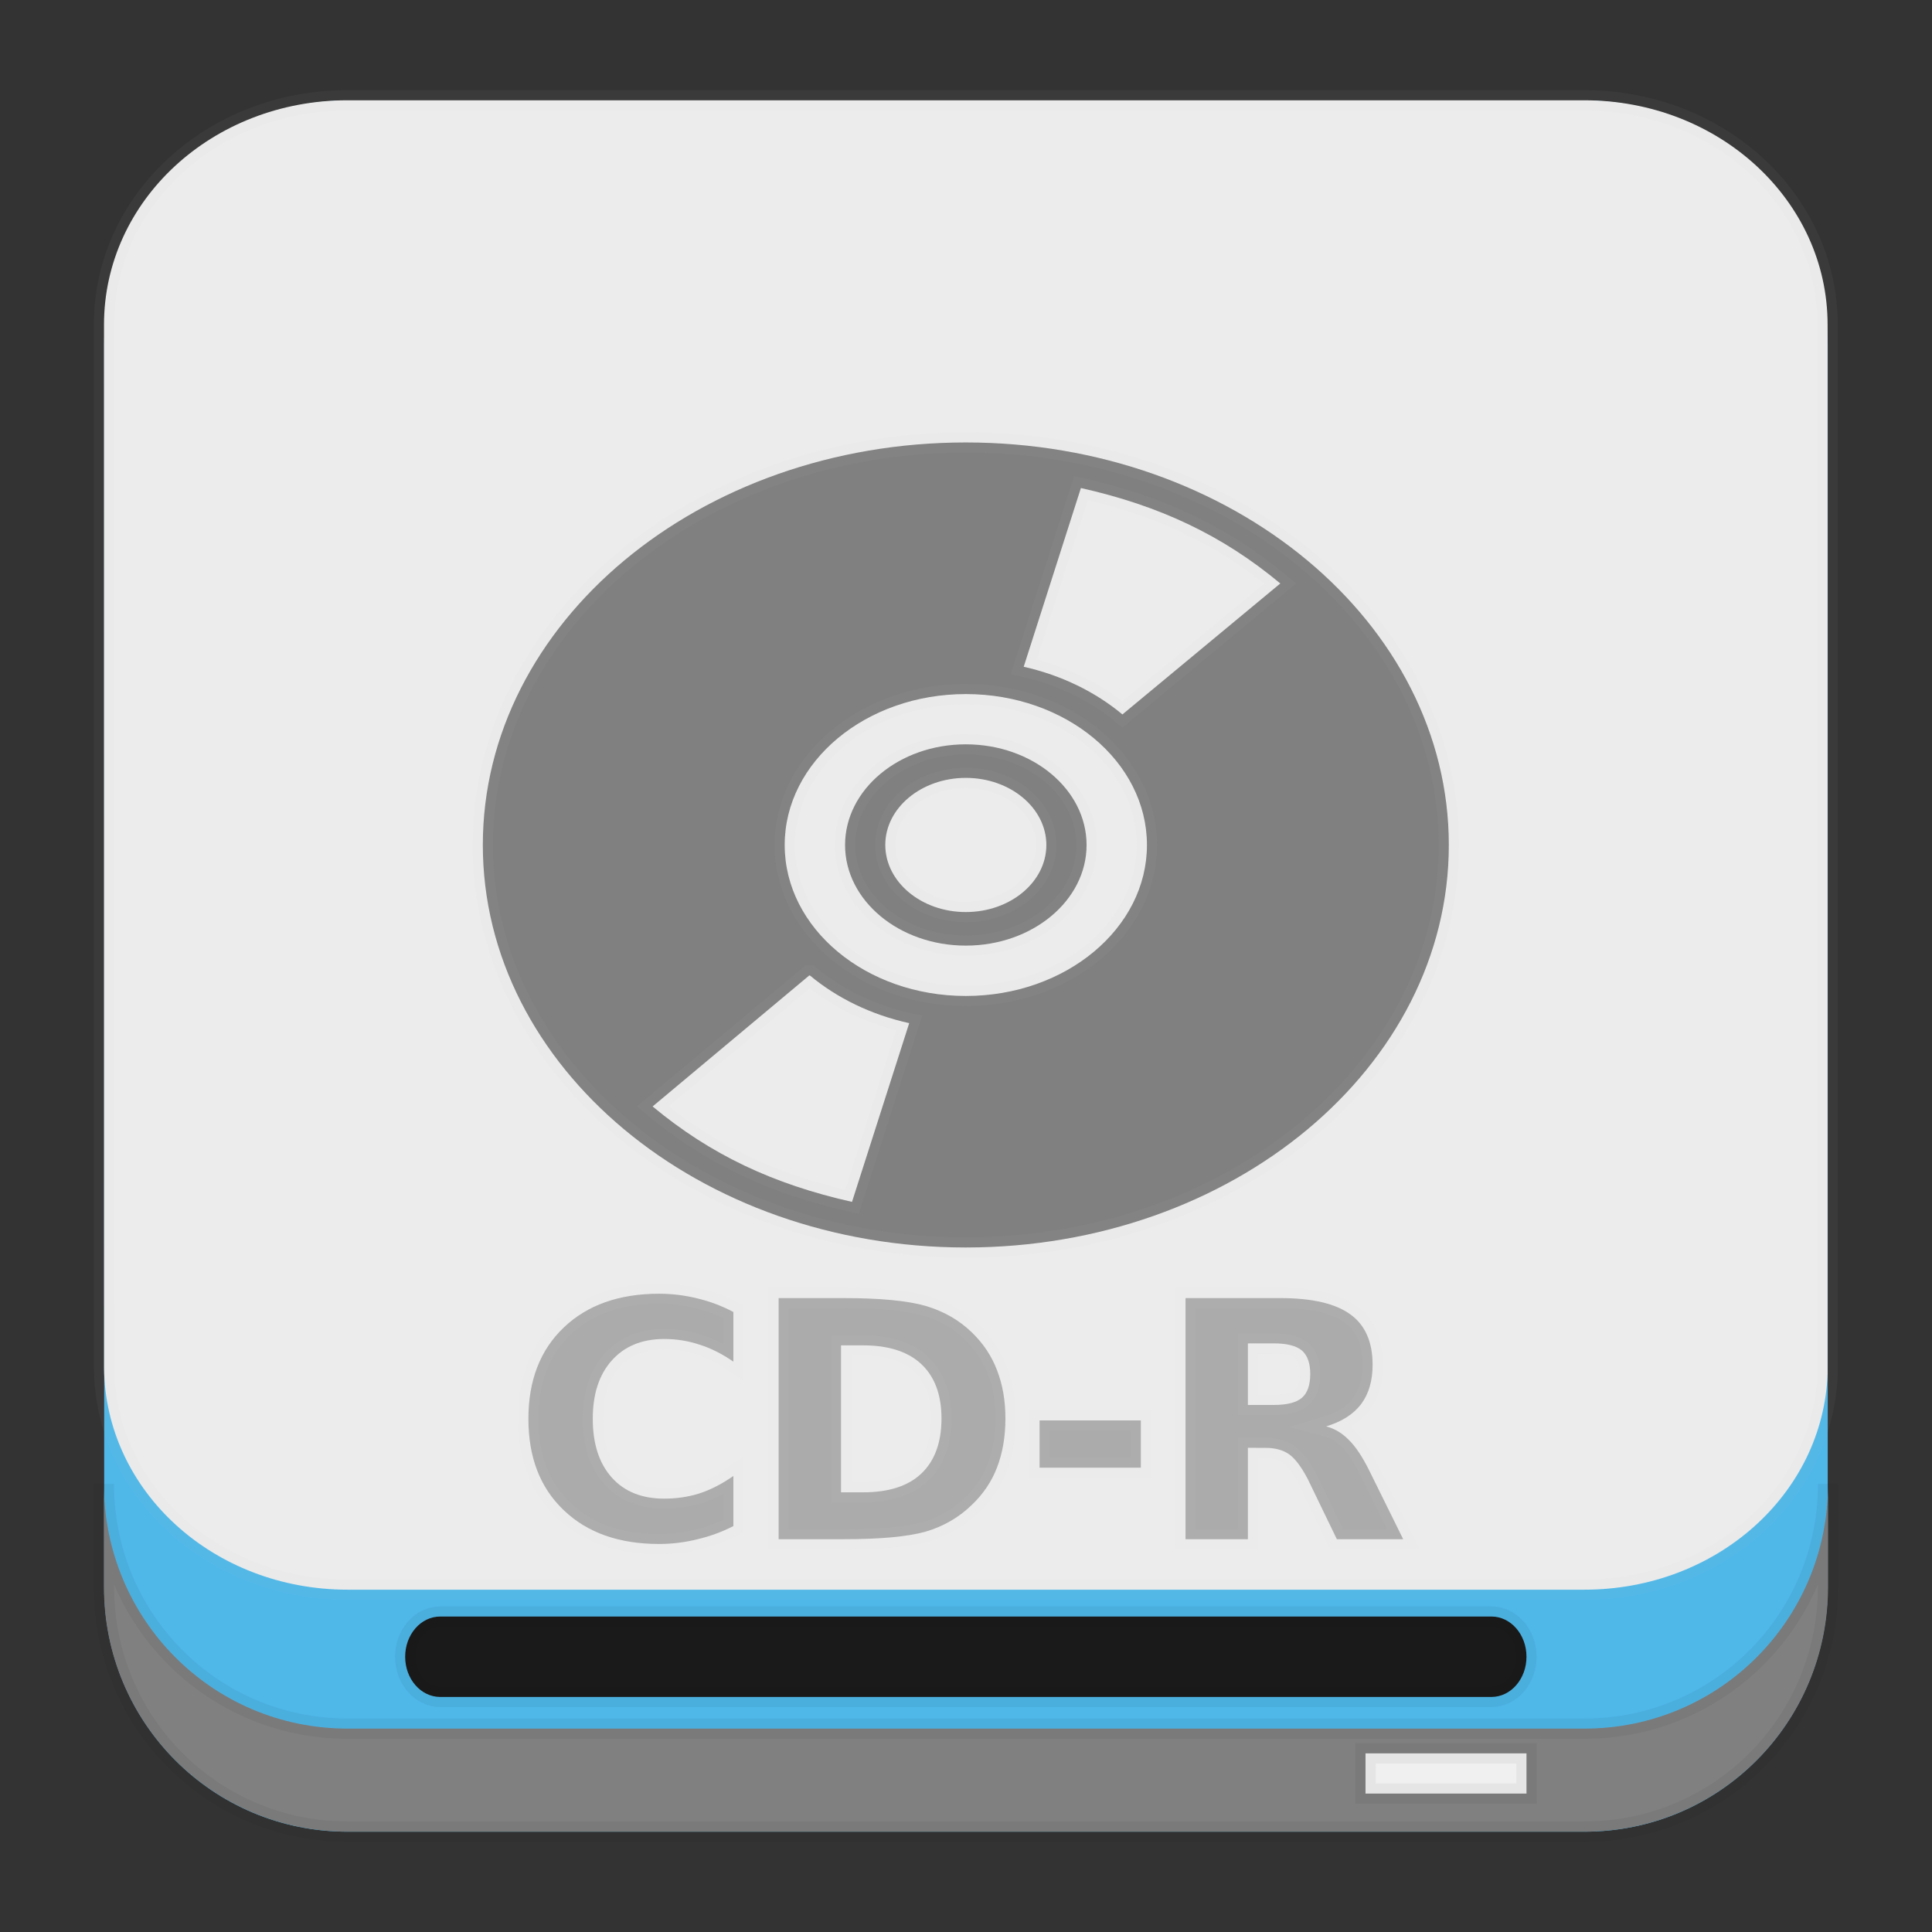 <?xml version="1.0" encoding="UTF-8" standalone="no"?>
<svg
   xmlns:dc="http://purl.org/dc/elements/1.1/"
   xmlns:cc="http://creativecommons.org/ns#"
   xmlns:rdf="http://www.w3.org/1999/02/22-rdf-syntax-ns#"
   xmlns:svg="http://www.w3.org/2000/svg"
   xmlns="http://www.w3.org/2000/svg"
   xmlns:xlink="http://www.w3.org/1999/xlink"
   xmlns:sodipodi="http://sodipodi.sourceforge.net/DTD/sodipodi-0.dtd"
   xmlns:inkscape="http://www.inkscape.org/namespaces/inkscape"
   id="svg2"
   height="76pt"
   width="76pt"
   version="1.1"
   viewBox="0 0 76 76"
   inkscape:version="0.91 r13725"
   sodipodi:docname="cdrom_unmount.svg">
  <rect x="0" y="0" width="76" height="76" fill="#333333" stroke="none"/>
  <sodipodi:namedview
     pagecolor="#ffffff"
     bordercolor="#666666"
     borderopacity="1"
     objecttolerance="10"
     gridtolerance="10"
     guidetolerance="10"
     inkscape:pageopacity="0"
     inkscape:pageshadow="2"
     inkscape:window-width="1366"
     inkscape:window-height="716"
     id="namedview75"
     showgrid="false"
     inkscape:zoom="3.5132042"
     inkscape:cx="51.724169"
     inkscape:cy="27.516495"
     inkscape:window-x="0"
     inkscape:window-y="24"
     inkscape:window-maximized="1"
     inkscape:current-layer="svg2" />
  <defs
     id="defs4">
    <g
       id="g6">
      <symbol
         id="glyph0-1"
         overflow="visible">
        <path
           id="path12"
           d="m8.703-0.516c-0.449 0.23-0.918 0.402-1.406 0.516-0.48 0.121-0.988 0.188-1.516 0.188-1.574 0-2.824-0.441-3.75-1.328-0.93-0.883-1.391-2.082-1.391-3.594 0-1.508 0.461-2.707 1.391-3.594 0.926-0.883 2.176-1.328 3.75-1.328 0.527 0 1.035 0.066 1.516 0.187 0.488 0.117 0.957 0.293 1.406 0.531v1.953c-0.449-0.309-0.898-0.535-1.344-0.672-0.438-0.145-0.898-0.219-1.375-0.219-0.875 0-1.566 0.285-2.062 0.844-0.5 0.555-0.75 1.32-0.75 2.297 0 0.981 0.25 1.754 0.75 2.312 0.496 0.555 1.188 0.828 2.062 0.828 0.476 0 0.938-0.066 1.375-0.203 0.445-0.144 0.894-0.375 1.344-0.688z" />
      </symbol>
      <symbol
         id="glyph0-2"
         overflow="visible">
        <path
           id="path15"
           d="m3.641-7.625v5.781h0.875c0.996 0 1.758-0.242 2.281-0.734 0.527-0.496 0.797-1.223 0.797-2.172 0-0.934-0.27-1.648-0.797-2.141-0.523-0.488-1.285-0.734-2.281-0.734zm-2.453-1.859h2.578c1.434 0 2.508 0.105 3.219 0.312 0.707 0.211 1.312 0.559 1.812 1.047 0.445 0.43 0.773 0.926 0.984 1.484 0.215 0.555 0.328 1.184 0.328 1.891 0 0.719-0.113 1.363-0.328 1.922-0.211 0.555-0.539 1.043-0.984 1.469-0.512 0.5-1.121 0.855-1.828 1.062-0.711 0.199-1.777 0.297-3.203 0.297h-2.578z" />
      </symbol>
      <symbol
         id="glyph0-3"
         overflow="visible">
        <path
           id="path18"
           d="m0.703-4.672h3.984v1.859h-3.984z" />
      </symbol>
      <symbol
         id="glyph0-4"
         overflow="visible">
        <path
           id="path21"
           d="m4.672-5.281c0.508 0 0.875-0.094 1.094-0.281 0.215-0.184 0.328-0.5 0.328-0.938 0-0.426-0.113-0.734-0.328-0.922-0.219-0.184-0.586-0.281-1.094-0.281h-1.031v2.422zm-1.031 1.687v3.594h-2.453v-9.484h3.734c1.246 0 2.164 0.215 2.75 0.641 0.582 0.418 0.875 1.082 0.875 1.984 0 0.625-0.152 1.145-0.453 1.547-0.305 0.398-0.762 0.691-1.375 0.875 0.332 0.086 0.629 0.262 0.891 0.531 0.27 0.262 0.539 0.668 0.812 1.219l1.328 2.688h-2.609l-1.141-2.359c-0.242-0.465-0.48-0.789-0.719-0.969-0.242-0.176-0.558-0.266-0.953-0.266z" />
      </symbol>
    </g>
    <filter
       id="alpha"
       height="100%"
       width="100%"
       y="0%"
       x="0%"
       filterUnits="objectBoundingBox">
      <feColorMatrix
         id="feColorMatrix24"
         values="0 0 0 0 1 0 0 0 0 1 0 0 0 0 1 0 0 0 1 0"
         type="matrix"
         in="SourceGraphic" />
    </filter>
    <mask
       id="mask2">
      <g
         id="g95"
         filter="url(#alpha)">
        <rect
           id="rect97"
           style="fill-opacity:.6"
           height="76"
           width="76"
           y="0"
           x="0" />
      </g>
    </mask>
    <clipPath
       id="clip4">
      <rect
         id="rect100"
         width="76"
         height="76" />
    </clipPath>
    <g
       id="surface12"
       clip-path="url(#clip4)">
      <g
         id="g103">
        <use
           id="use105"
           y="56.833"
           x="18.914"
           xlink:href="#glyph0-1" />
        <use
           id="use107"
           y="56.833"
           x="28.21"
           xlink:href="#glyph0-2" />
        <use
           id="use109"
           y="56.833"
           x="38.959"
           xlink:href="#glyph0-3" />
        <use
           id="use111"
           y="56.833"
           x="44.216"
           xlink:href="#glyph0-4" />
      </g>
    </g>
  </defs>
  <path
     id="path3157-7-3"
     style="fill:#4fb8e9;fill-opacity:1;stroke:none;stroke-width:0.8;stroke-opacity:0.047;stroke-miterlimit:4;stroke-dasharray:none"
     d="m 13.673,3.955 c -5.314,0 -9.575,4.316 -9.575,9.65 l 1.6e-4,48.825 c 0,5.334 4.261,9.625 9.575,9.625 l 48.65,0 c 5.314,0 9.575,-4.29 9.575,-9.625 l 0,-48.825 c 0,-5.334 -4.262,-9.65 -9.575,-9.65 l -48.65,1.6e-4 z"
     inkscape:connector-curvature="0" />
  <path
     id="path3161-6"
     style="fill:#808080;fill-opacity:1;stroke:#000000;stroke-width:0.8;stroke-opacity:0.047;stroke-miterlimit:4;stroke-dasharray:none"
     d="m 4.088,58.373 0,4.053 c 0,5.334 4.275,9.626 9.588,9.626 l 48.647,0 c 5.313,0 9.588,-4.292 9.588,-9.626 l 0,-4.053 c 0,5.335 -4.275,9.626 -9.588,9.626 l -48.647,0 c -5.313,0 -9.588,-4.291 -9.588,-9.626 z"
     inkscape:connector-curvature="0" />
  <path
     id="path4427-7"
     style="fill:#ececec;fill-opacity:1;stroke:#cccccc;stroke-width:0.8;stroke-opacity:0.047;stroke-miterlimit:4;stroke-dasharray:none"
     d="m 13.668,3.945 c -5.314,0 -9.577,3.947 -9.577,8.827 l 0.002,41.042 c 0.05,4.839 4.3,8.72 9.583,8.72 l 48.647,0 c 5.195,0 9.386,-3.755 9.57,-8.484 l 0,-41.278 c 0,-4.879 -4.263,-8.827 -9.577,-8.827 l -48.648,0 z"
     inkscape:connector-curvature="0" />
  <path
     inkscape:connector-curvature="0"
     d="m 37.993,17.405 c -10.488,0 -19,7.094 -19,15.836 0,8.738 8.512,15.832 19,15.832 10.488,0 19,-7.094 19,-15.832 0,-8.742 -8.512,-15.836 -19,-15.836 z m 4.527,1.793 c 3.102,0.695 5.574,1.863 7.844,3.754 l -6.211,5.152 c -1.059,-0.883 -2.391,-1.539 -3.883,-1.875 z m -4.527,8.105 c 3.934,0 7.125,2.656 7.125,5.938 0,3.277 -3.191,5.938 -7.125,5.938 -3.934,0 -7.125,-2.66 -7.125,-5.938 0,-3.281 3.191,-5.938 7.125,-5.938 z m 0,1.977 c -2.621,0 -4.75,1.773 -4.75,3.961 0,2.184 2.129,3.957 4.75,3.957 2.621,0 4.75,-1.773 4.75,-3.957 0,-2.188 -2.129,-3.961 -4.75,-3.961 z m 0,1.32 c 1.75,0 3.168,1.184 3.168,2.641 0,1.453 -1.418,2.637 -3.168,2.637 -1.746,0 -3.168,-1.184 -3.168,-2.641 0,-1.457 1.422,-2.637 3.168,-2.637 z m -6.16,7.773 0.027,0 c 1.066,0.887 2.402,1.543 3.906,1.875 l -2.25,7.031 c -3.102,-0.695 -5.574,-1.863 -7.844,-3.754 z"
     style="fill:#808080;stroke:#cccccc;stroke-width:0.8;stroke-miterlimit:4;stroke-dasharray:none;stroke-opacity:0.047"
     id="path88" />
  <path
     id="path98-3"
     d="m 17.317,63.59 41.352,0 c 0.762,0 1.379,0.707 1.379,1.582 0,0.875 -0.617,1.582 -1.379,1.582 l -41.352,0 c -0.762,0 -1.379,-0.707 -1.379,-1.582 0,-0.875 0.617,-1.582 1.379,-1.582 z"
     style="fill:#1a1a1a;stroke:#000000;stroke-width:0.8;stroke-miterlimit:4;stroke-dasharray:none;stroke-opacity:0.047"
     inkscape:connector-curvature="0" />
  <path
     id="path104-6"
     d="m 53.716,68.973 6.332,0 0,1.582 -6.332,0 z"
     style="fill:#f0f0f0;stroke:#000000;stroke-width:0.8;stroke-miterlimit:4;stroke-dasharray:none;stroke-opacity:0.047"
     inkscape:connector-curvature="0" />
  <use
     x="0"
     y="0"
     width="100%"
     height="100%"
     transform="translate(1.232,3.715)"
     mask="url(#mask2)"
     xlink:href="#surface12"
     id="use158"
     style="opacity:1;fill:#808080;fill-opacity:1;stroke:#cccccc;stroke-width:0.8;stroke-miterlimit:4;stroke-dasharray:none;stroke-opacity:0.047" />
</svg>
